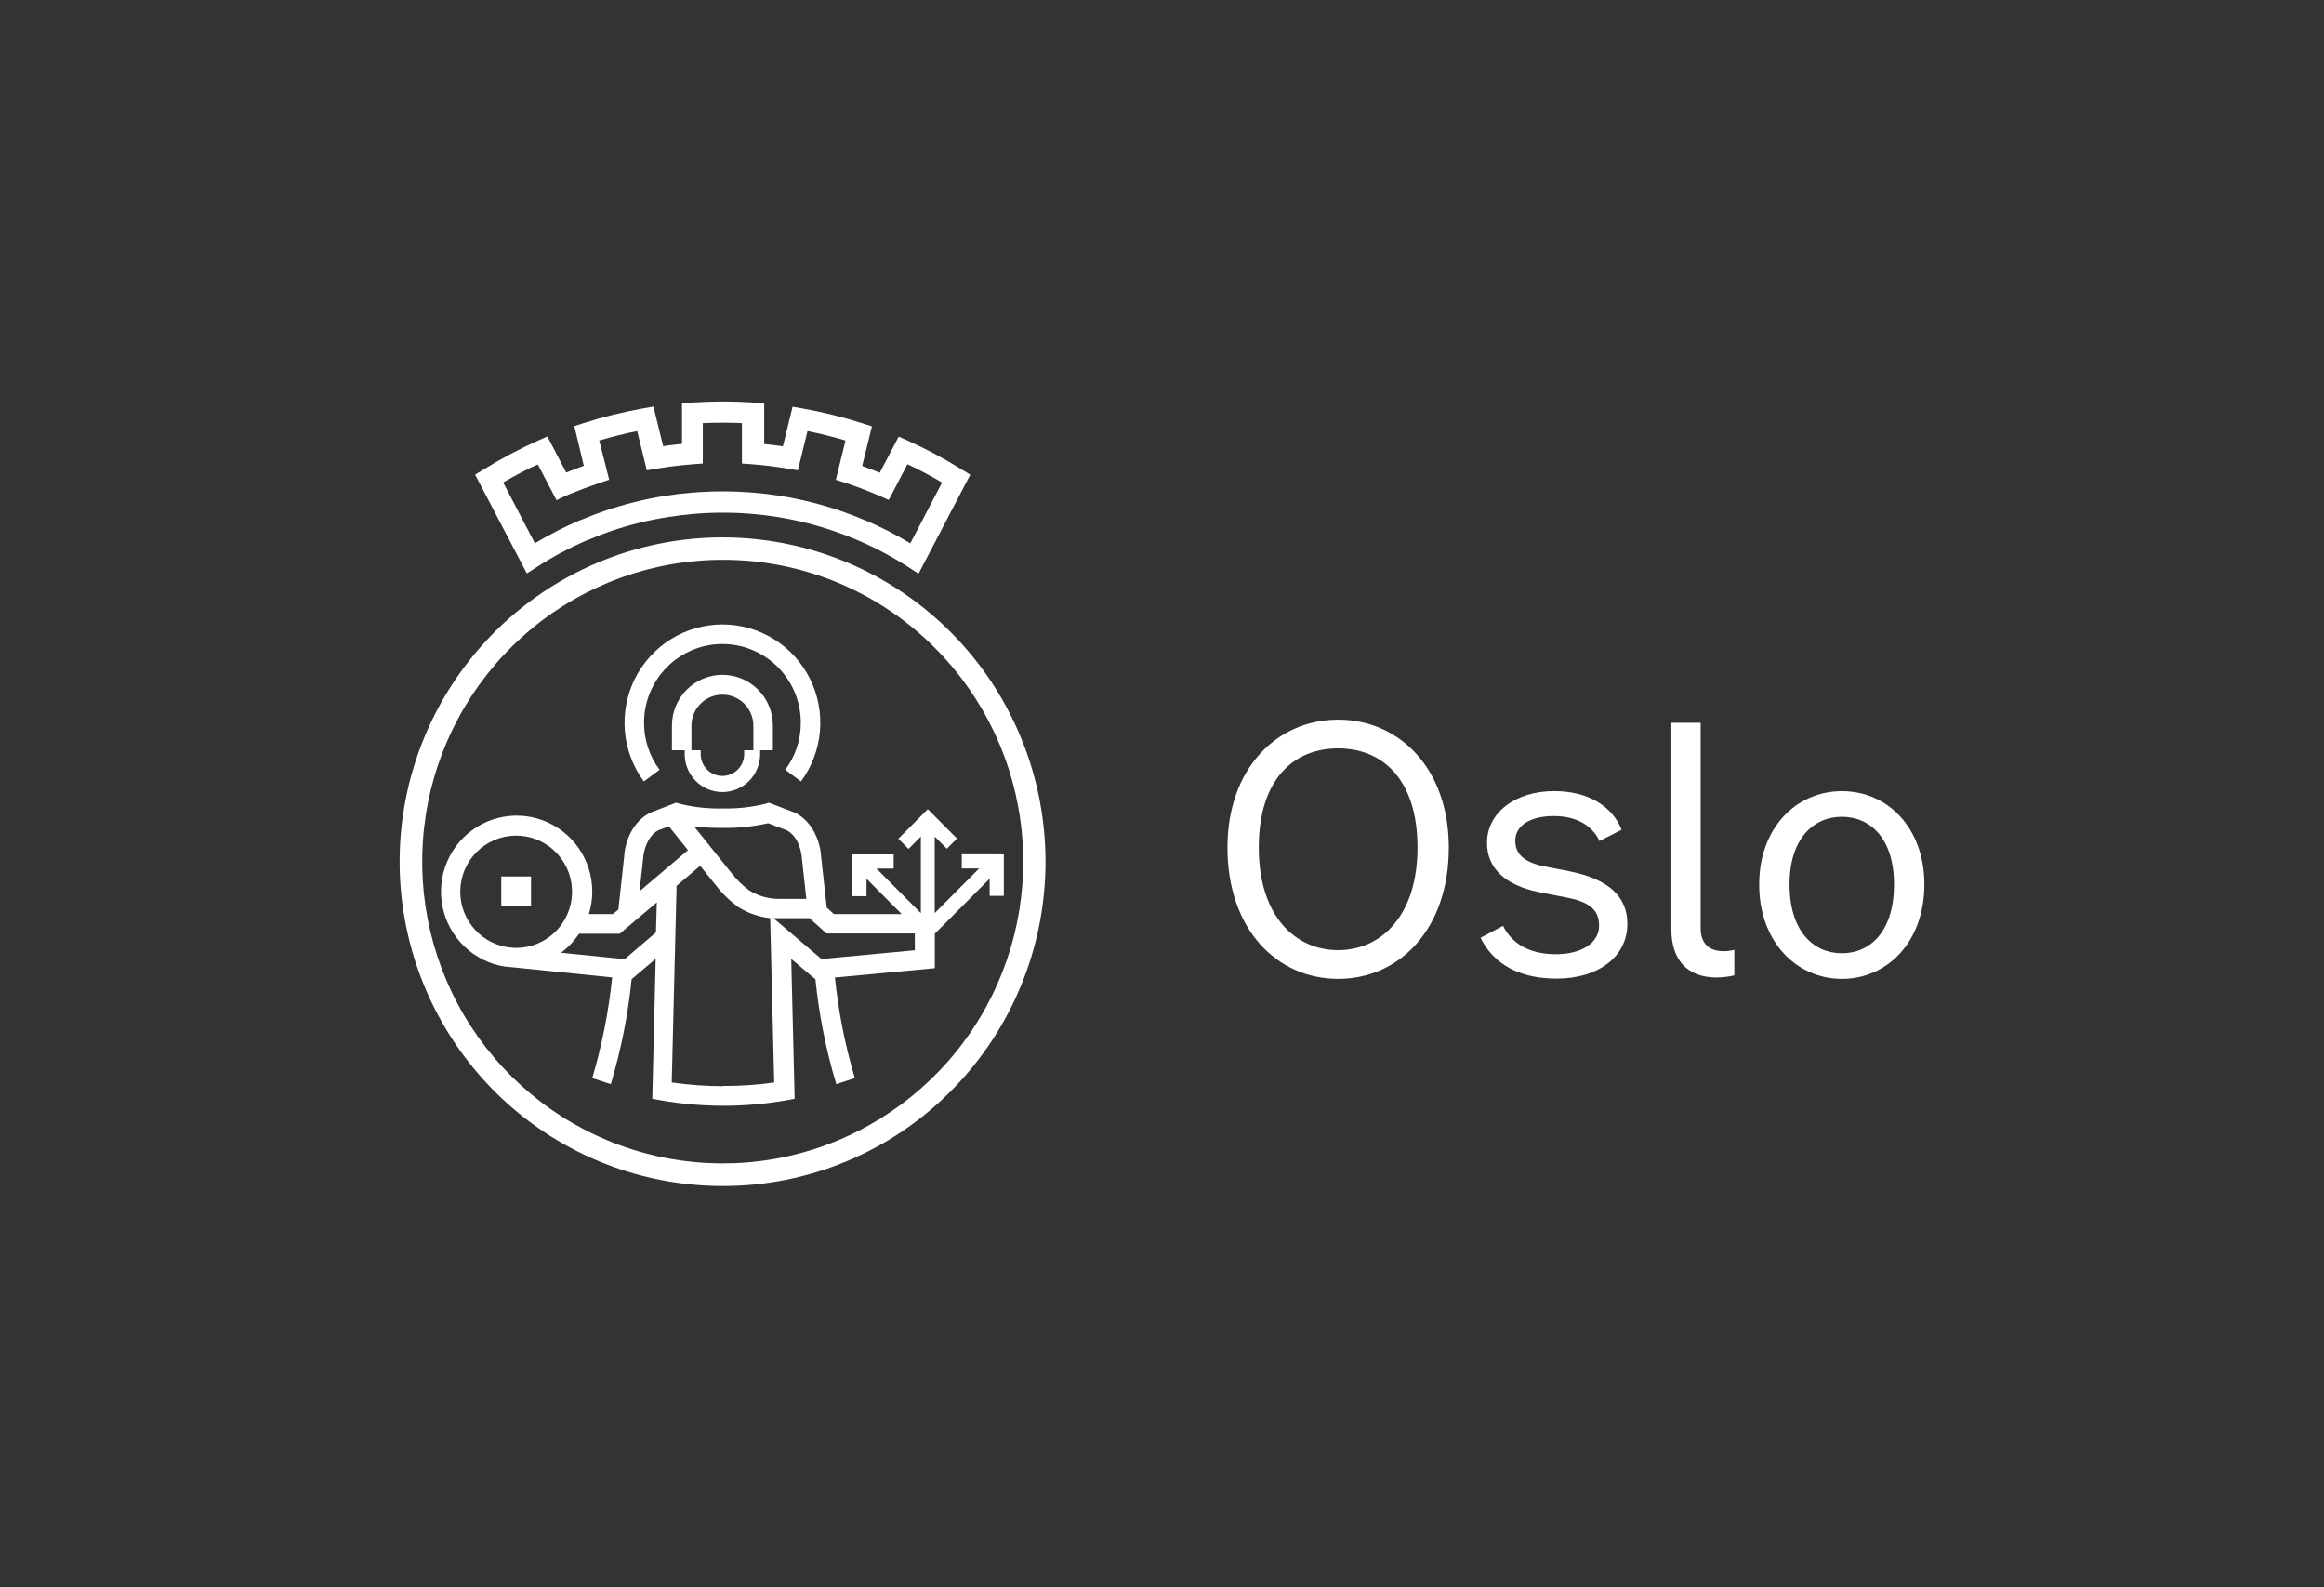 <svg viewBox="0 0 164 112" fill="white" xmlns="http://www.w3.org/2000/svg">
    <rect x="0" y="0" width="164" height="112" fill="#333333" stroke="none"/>
    <path d="M64.82 40.479L64.132 40.036C62.97 39.284 61.746 38.634 60.473 38.095C59.939 37.868 59.397 37.659 58.845 37.472C57.538 37.024 56.195 36.691 54.832 36.474C54.254 36.384 53.666 36.312 53.085 36.262C51.708 36.146 50.323 36.146 48.946 36.262C48.361 36.312 47.773 36.384 47.199 36.474C45.831 36.684 44.484 37.011 43.172 37.454C42.623 37.641 42.074 37.85 41.547 38.077H41.525C40.254 38.617 39.031 39.267 37.871 40.018L37.178 40.461L33.527 33.492L34.123 33.132C35.362 32.363 36.651 31.678 37.982 31.083L38.627 30.798L39.958 33.344C40.367 33.179 40.783 33.02 41.199 32.869L40.528 30.067L41.196 29.851C42.579 29.41 43.99 29.062 45.42 28.811L46.113 28.688L46.798 31.483L47.052 31.447C47.411 31.396 47.77 31.357 48.128 31.321V28.45L48.846 28.404C49.563 28.357 50.309 28.331 51.03 28.331C51.751 28.331 52.486 28.357 53.211 28.404L53.928 28.45V31.331C54.365 31.375 54.806 31.429 55.248 31.494L55.933 28.699L56.625 28.821C58.06 29.075 59.476 29.425 60.864 29.869L61.531 30.085L60.843 32.88C61.262 33.031 61.678 33.19 62.084 33.355L63.418 30.809L64.06 31.094C65.376 31.686 66.651 32.367 67.876 33.132L68.471 33.492L64.82 40.479ZM35.507 34.043L37.745 38.332C38.769 37.716 39.835 37.172 40.934 36.705H40.959C41.515 36.467 42.096 36.247 42.677 36.045C44.066 35.572 45.492 35.218 46.941 34.987C47.554 34.889 48.178 34.814 48.799 34.763C50.26 34.641 51.728 34.641 53.189 34.763C53.806 34.814 54.434 34.889 55.043 34.987C56.492 35.218 57.919 35.572 59.308 36.045C59.889 36.247 60.47 36.467 61.033 36.708H61.054C62.153 37.175 63.217 37.719 64.239 38.336L66.481 34.047C65.688 33.582 64.871 33.147 64.038 32.754L62.718 35.275L62.08 34.994L61.8 34.875C61.105 34.58 60.387 34.31 59.648 34.068L58.985 33.852L59.666 31.083C58.784 30.82 57.873 30.597 56.984 30.417L56.306 33.186L55.617 33.071C54.771 32.927 53.906 32.822 53.053 32.758L52.357 32.707V29.855C51.432 29.815 50.517 29.815 49.595 29.855V32.707L48.899 32.758C48.343 32.801 47.78 32.858 47.228 32.934C46.93 32.974 46.629 33.02 46.331 33.071L45.646 33.186L44.965 30.417C44.065 30.597 43.172 30.82 42.286 31.083L42.989 33.852L42.329 34.068C41.611 34.31 40.894 34.58 40.177 34.875L39.897 34.994L39.273 35.293L37.953 32.772C37.125 33.132 36.307 33.579 35.507 34.043Z" />
    <path d="M50.99 83.683C45.718 83.683 40.609 81.847 36.533 78.489C32.458 75.13 29.668 70.457 28.639 65.264C27.611 60.072 28.407 54.682 30.893 50.014C33.378 45.345 37.399 41.686 42.27 39.66C47.141 37.634 52.561 37.367 57.606 38.903C62.652 40.44 67.01 43.686 69.939 48.088C72.868 52.49 74.187 57.775 73.67 63.044C73.153 68.312 70.833 73.238 67.105 76.981C64.994 79.112 62.482 80.802 59.716 81.953C56.95 83.103 53.984 83.691 50.99 83.683ZM50.99 39.502C46.084 39.505 41.331 41.215 37.539 44.342C33.748 47.469 31.154 51.819 30.199 56.651C29.244 61.483 29.986 66.498 32.301 70.842C34.615 75.186 38.358 78.59 42.891 80.473C47.425 82.357 52.468 82.604 57.163 81.172C61.857 79.741 65.912 76.719 68.637 72.623C71.362 68.526 72.587 63.607 72.105 58.705C71.623 53.802 69.463 49.219 65.993 45.736C64.027 43.753 61.689 42.18 59.114 41.11C56.538 40.04 53.777 39.494 50.99 39.502Z" />
    <path d="M46.543 54.315C45.828 53.357 45.444 52.191 45.449 50.994C45.449 49.522 46.032 48.109 47.069 47.068C48.106 46.026 49.513 45.441 50.98 45.441C52.446 45.441 53.853 46.026 54.89 47.068C55.928 48.109 56.51 49.522 56.51 50.994C56.515 52.191 56.131 53.357 55.416 54.315L56.521 55.139C57.286 54.108 57.75 52.883 57.861 51.602C57.973 50.321 57.727 49.034 57.153 47.885C56.578 46.736 55.696 45.77 54.606 45.095C53.516 44.419 52.26 44.062 50.98 44.062C49.699 44.062 48.443 44.419 47.353 45.095C46.263 45.77 45.382 46.736 44.807 47.885C44.232 49.034 43.987 50.321 44.098 51.602C44.21 52.883 44.674 54.108 45.438 55.139L46.543 54.315Z" />
    <path d="M50.98 55.888C51.686 55.887 52.363 55.605 52.862 55.103C53.361 54.602 53.641 53.922 53.641 53.213V52.939H54.541V51.192C54.541 50.723 54.449 50.258 54.27 49.824C54.091 49.39 53.829 48.996 53.498 48.664C53.167 48.332 52.775 48.068 52.343 47.888C51.91 47.709 51.447 47.616 50.98 47.616C50.512 47.616 50.049 47.709 49.617 47.888C49.185 48.068 48.792 48.332 48.461 48.664C48.131 48.996 47.868 49.39 47.689 49.824C47.51 50.258 47.418 50.723 47.418 51.192V52.939H48.318V53.209C48.318 53.56 48.386 53.908 48.52 54.233C48.653 54.558 48.849 54.853 49.096 55.102C49.343 55.351 49.637 55.548 49.96 55.683C50.283 55.818 50.63 55.888 50.98 55.888ZM48.795 51.207C48.795 50.625 49.026 50.067 49.435 49.656C49.845 49.245 50.4 49.014 50.98 49.014C51.559 49.014 52.114 49.245 52.524 49.656C52.934 50.067 53.164 50.625 53.164 51.207V52.939H52.515V53.209C52.515 53.618 52.353 54.01 52.065 54.299C51.777 54.588 51.387 54.75 50.98 54.75C50.573 54.75 50.182 54.588 49.894 54.299C49.606 54.01 49.445 53.618 49.445 53.209V52.939H48.795V51.207Z"/>
    <path d="M37.473 61.845H35.374V63.952H37.473V61.845Z" />
    <path d="M67.869 60.275V61.279H69.096L65.961 64.427V59.025L66.818 59.886L67.535 59.165L65.473 57.095L63.396 59.18L64.114 59.9L64.982 59.029V64.43L61.854 61.29H63.063V60.285H60.143V63.235H61.148V62.003L63.633 64.499H58.852L58.339 64.038L57.927 60.264C57.927 60.073 57.694 58.168 56.134 57.358L54.484 56.724L54.258 56.641L54.032 56.713C53.037 56.959 52.014 57.07 50.99 57.044C49.968 57.071 48.946 56.959 47.953 56.713L47.723 56.637L45.93 57.325L45.858 57.358C44.287 58.168 44.065 60.073 44.065 60.264L43.638 64.175L43.251 64.499H41.554C41.877 63.455 41.874 62.336 41.546 61.294C41.218 60.251 40.58 59.335 39.717 58.667C38.855 57.999 37.81 57.612 36.723 57.557C35.635 57.503 34.557 57.784 33.633 58.363C32.709 58.941 31.984 59.79 31.554 60.794C31.124 61.799 31.011 62.911 31.229 63.983C31.447 65.054 31.986 66.032 32.774 66.787C33.561 67.542 34.56 68.036 35.636 68.204H35.704C35.848 68.222 35.991 68.237 36.138 68.248L43.2 68.968C42.951 71.374 42.48 73.751 41.794 76.07L42.447 76.282L43.103 76.498C43.827 74.082 44.32 71.601 44.574 69.091L46.27 67.65L46.03 77.528L46.608 77.636C49.55 78.153 52.56 78.153 55.502 77.636L56.076 77.528L55.836 67.661L57.543 69.101C57.797 71.608 58.29 74.085 59.014 76.498L60.323 76.07C59.636 73.754 59.165 71.379 58.917 68.975L65.968 68.316V65.885L69.838 61.999V63.213H70.838V60.282L67.869 60.275ZM50.98 58.416C52.065 58.435 53.149 58.324 54.208 58.085L55.538 58.593C56.442 59.086 56.568 60.368 56.571 60.393L56.901 63.426H55.014C54.266 63.434 53.531 63.232 52.891 62.842C52.412 62.489 51.983 62.071 51.618 61.6L48.982 58.312C49.645 58.389 50.312 58.423 50.98 58.416ZM36.425 66.876H36.228L35.819 66.836C34.811 66.679 33.903 66.136 33.285 65.321C32.667 64.507 32.388 63.483 32.505 62.466C32.622 61.448 33.127 60.516 33.915 59.865C34.702 59.213 35.709 58.893 36.727 58.972C37.743 59.05 38.691 59.521 39.369 60.286C40.048 61.05 40.405 62.049 40.366 63.073C40.327 64.096 39.895 65.065 39.16 65.775C38.425 66.486 37.445 66.882 36.425 66.883V66.876ZM46.288 65.795L44.079 67.679L39.589 67.225C40.087 66.855 40.517 66.402 40.862 65.885H43.731L46.349 63.674L46.288 65.795ZM45.13 62.889L45.403 60.411V60.393C45.403 60.393 45.532 59.1 46.435 58.593L47.199 58.301L48.551 59.986L45.13 62.889ZM50.99 76.639C49.79 76.637 48.592 76.549 47.404 76.376L47.483 73.135L47.745 62.504L49.412 61.092L50.521 62.468C50.983 63.072 51.535 63.601 52.156 64.038C52.824 64.447 53.573 64.703 54.351 64.787L54.634 76.379C53.427 76.55 52.209 76.632 50.99 76.624V76.639ZM64.558 67.049L57.966 67.668L54.581 64.787C54.717 64.787 54.857 64.787 55 64.787H57.127L58.325 65.867H64.558V67.049Z"/>
    <path d="M86.62 59.803C86.62 54.207 90.127 50.778 94.427 50.778C98.728 50.778 102.239 54.207 102.239 59.803C102.239 65.594 98.731 69.069 94.427 69.069C90.124 69.069 86.62 65.594 86.62 59.803ZM100.03 59.803C100.03 54.977 97.551 52.806 94.427 52.806C91.304 52.806 88.829 54.967 88.829 59.803C88.829 64.64 91.4 67.042 94.427 67.042C97.455 67.042 100.03 64.629 100.03 59.803Z" />
    <path d="M109.678 55.82C112.03 55.82 113.763 56.857 114.433 58.546L112.873 59.342C112.346 58.208 111.191 57.581 109.645 57.581C108.013 57.581 106.93 58.233 106.93 59.317C106.93 60.26 107.533 60.815 108.903 61.117L110.754 61.477C113.515 62.032 114.839 63.26 114.839 65.19C114.839 67.484 112.82 69.051 109.839 69.051C107.242 69.051 105.395 68.039 104.481 66.17L106.066 65.327C106.715 66.631 107.988 67.329 109.792 67.329C111.596 67.329 112.845 66.534 112.845 65.327C112.845 64.247 112.217 63.685 110.754 63.372L108.566 62.94C106.209 62.457 104.936 61.251 104.936 59.486C104.918 57.39 106.88 55.82 109.678 55.82Z" />
    <path d="M121.14 68.972C118.988 68.972 117.945 67.647 117.945 65.573V50.998H120.011V65.475C120.011 66.584 120.61 67.114 121.621 67.114C121.88 67.117 122.138 67.085 122.389 67.02V68.821C121.98 68.919 121.561 68.969 121.14 68.972Z" />
    <path d="M124.142 62.41C124.142 58.428 126.739 55.824 129.981 55.824C133.224 55.824 135.799 58.428 135.799 62.41C135.799 66.462 133.177 69.069 129.981 69.069C126.786 69.069 124.142 66.462 124.142 62.41ZM133.658 62.41C133.658 59.151 131.975 57.632 129.981 57.632C127.987 57.632 126.284 59.151 126.284 62.41C126.284 65.67 127.941 67.261 129.981 67.261C132.022 67.261 133.658 65.666 133.658 62.41Z" />
</svg>